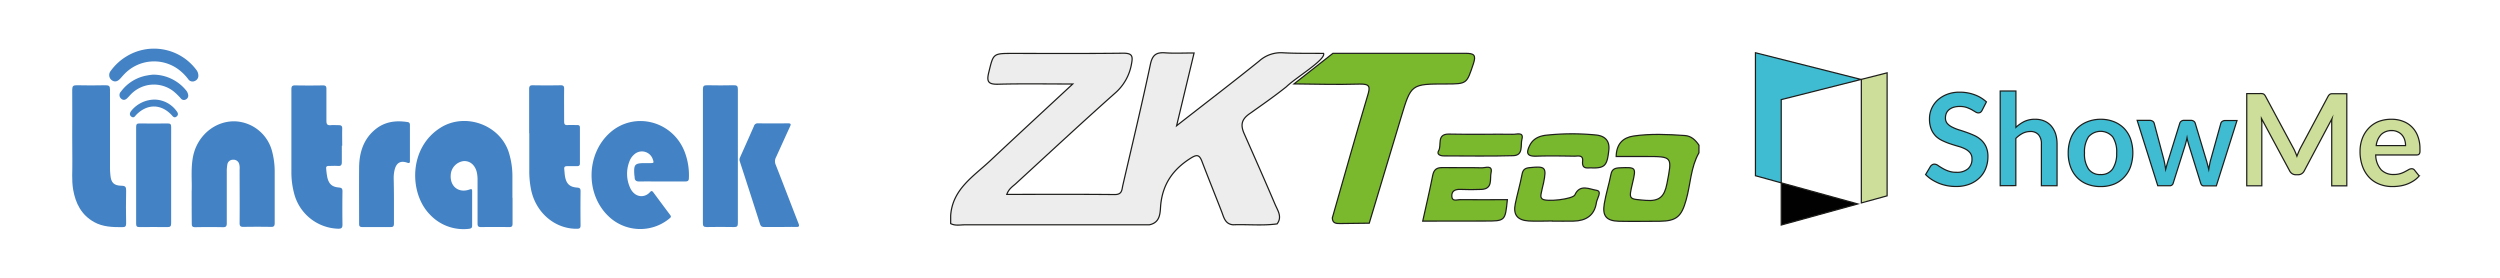 <svg xmlns="http://www.w3.org/2000/svg" viewBox="0 0 900 100"><defs><style>.cls-1{fill:#fff;}.cls-2{fill:#eeeded;}.cls-2,.cls-3,.cls-4,.cls-5,.cls-6,.cls-7,.cls-8{stroke:#1d1d1b;stroke-miterlimit:10;stroke-width:0.44px;}.cls-3{fill:#7ab82d;}.cls-4{fill:#7ab92d;}.cls-5{fill:#78b82e;}.cls-6{fill:#40bcd2;}.cls-7{fill:#ccde99;}.cls-8{fill:#010101;}.cls-9{fill:#4382c4;}</style></defs><title>3</title><g id="Layer_2" data-name="Layer 2"><g id="Layer_1-2" data-name="Layer 1"><rect class="cls-1" width="900" height="100"/><g id="Layer_2-2" data-name="Layer 2"><g id="Layer_1-2-2" data-name="Layer 1-2"><path class="cls-2" d="M342.24,77.64c.64-9.53,8.22-14.13,14.25-19.79,9.58-9,19.26-17.92,29.7-27.61-9.66,0-18.28-.15-26.88.08-3.62.09-4.17-1-3.34-4.3,1.65-6.74,1.46-6.79,8.57-6.79,13.27,0,26.54.09,39.81-.08,3.23,0,3.55,1,3,3.81a17.92,17.92,0,0,1-6.08,10.7c-12,10.67-23.78,21.63-35.62,32.49-1.11,1-2.49,1.83-3.2,3.83,13.12,0,26-.07,38.88.06,2.69,0,2.52-1.74,2.89-3.33,3.35-14.5,6.84-29,9.92-43.53.73-3.45,2.13-4.39,5.35-4.16s6.6.05,10.38.05l-6.29,26.2C434,37.12,443.77,29.67,453.28,22A11.67,11.67,0,0,1,461.81,19c4.89.28,9.79.17,14.68.23.87,2.22-10,8.7-13.39,12-4.3,3.44-8.83,6.58-13.31,9.75-2.91,2.06-3.23,4.09-1.87,7.17,3.74,8.47,7.5,16.93,11.12,25.45.94,2.2,2.63,4.48.71,7-5.28.72-10.58.12-15.86.32-2.84-.25-3.3-2.67-4.06-4.63-2.32-6-4.76-12-7.05-18-1-2.7-1.91-2.78-4.34-1.21-6.1,3.91-9.72,9-10.55,16.33-.31,2.71.17,6.65-4.15,7.52q-33.21,0-66.38,0c-1.7,0-3.48.43-5.12-.44Z"/><path class="cls-3" d="M611.62,55c-3,5.27-3,11.33-4.62,17-1.65,5.9-3.4,7.58-9.5,7.65-4.89,0-9.79.11-14.69,0-4.51-.13-6-1.89-5.27-6.29.59-3.54,1.7-7,2.39-10.53.38-2,1.45-2.34,3.28-2.42,5.73-.23,5.83-.19,4.52,5.4-1.45,6.19-1.42,5.79,4.65,6.32,5,.43,6.81-1.31,7.72-6,1.89-9.84,2.15-9.79-7.84-9.79H581.82c.1-4.52,2.42-6.8,6.26-7.37,6.12-.89,12.29-.6,18.43-.18,2.35.15,3.88,1.65,5.12,3.49Z"/><path class="cls-4" d="M492.93,80.34l-10.3.13c-1.46,0-2.9.08-3-2,4.21-14.68,8.33-29.39,12.7-44,1-3.22.94-4.32-3-4.2-8.94.26-14.53,0-23.48-.07l14-11c17.05,0,30.73,0,47.78,0,3,0,3.85.6,2.78,3.77-2.41,7.18-2.23,7.24-9.78,7.26-12.63,0-12.63,0-16.2,11.87Z"/><path class="cls-3" d="M512.18,79.6c1.28-5.79,2.55-11.12,3.6-16.48.43-2.15,1.52-2.83,3.59-2.78,4.74.08,9.48-.06,14.22.08,1.2,0,3.82-1.12,3.19,1.76-.48,2.22.7,5.79-3.42,6-2.52.12-5.06.11-7.58,0-1.9-.08-3.25.53-3.13,2.52s1.93,1.15,3,1.17c5.66.09,11.33,0,17,0-.77,7.7-.77,7.7-8,7.7Z"/><path class="cls-3" d="M558.87,79.55c-2.84,0-5.69.16-8.52,0-4.15-.28-5.66-2.27-4.84-6.23.73-3.52,1.76-7,2.42-10.52.32-1.74,1.05-2.28,2.75-2.45,5.69-.58,6.14-.16,5,5.47-.25,1.23-.62,2.43-.83,3.66-.13.73-.36,1.55.37,2.15,1.39,1.17,11,.08,11.73-1.46,1.82-4.08,5.37-2,7.76-1.67,2.16.34.24,2.87,0,4.4-.69,4.69-3.78,6.61-8.26,6.7-2.53.05-5.06,0-7.58,0Z"/><path class="cls-5" d="M573.31,60.46c-1.5-.23-3.91.87-3.56-2.52.23-2.31-1.79-1.7-3-1.72-4.57-.07-9.15-.15-13.71,0-3.61.12-3.58-1.41-2.26-4,1.24-2.39,3.45-3.26,5.81-3.54a87.35,87.35,0,0,1,17.93-.08c2.94.26,5,1.83,4.67,5.29C578.61,59.53,577.8,60.5,573.31,60.46Z"/><path class="cls-3" d="M533.84,48.35c3.62,0,7.25-.09,10.88,0,1.25.05,3.91-1,3.17,1.78-.56,2.08.62,5.79-3.1,5.91-8.35.25-16.71.08-25.07.08-1.28,0-2.58-.59-1.82-1.85,1.19-2-.82-6,3.63-6C525.63,48.37,529.73,48.35,533.84,48.35Z"/></g></g><polygon class="cls-6" points="669.98 28.6 631.96 18.99 631.96 63.26 641.24 65.82 641.24 35.86 669.98 28.6"/><polygon class="cls-7" points="679.36 26.22 669.98 28.6 670.08 28.63 670.08 73.05 679.36 70.5 679.36 26.22"/><polygon class="cls-8" points="641.24 81.01 668.79 73.42 641.24 65.82 641.24 81.01"/><path class="cls-6" d="M713.56,39.71a2.06,2.06,0,0,1-.6.73,1.58,1.58,0,0,1-.8.2,2.06,2.06,0,0,1-1-.36l-1.35-.8a14,14,0,0,0-1.83-.8,7.92,7.92,0,0,0-2.46-.36,7.33,7.33,0,0,0-2.25.31,4.69,4.69,0,0,0-1.6.85,3.46,3.46,0,0,0-1,1.32,4.44,4.44,0,0,0-.31,1.68,3,3,0,0,0,.64,1.94,5.58,5.58,0,0,0,1.74,1.32,16.22,16.22,0,0,0,2.45,1c.93.28,1.86.59,2.82.93s1.89.72,2.82,1.14a9.25,9.25,0,0,1,2.45,1.65A7.43,7.43,0,0,1,715,52.89a8.48,8.48,0,0,1,.65,3.52,11.33,11.33,0,0,1-.78,4.21A9.42,9.42,0,0,1,712.63,64a10.44,10.44,0,0,1-3.62,2.3,13.06,13.06,0,0,1-4.89.83A16.2,16.2,0,0,1,698.05,66a18.29,18.29,0,0,1-2.64-1.37,13.38,13.38,0,0,1-2.19-1.78l1.78-3a2.55,2.55,0,0,1,.62-.55,1.4,1.4,0,0,1,.8-.2,2.17,2.17,0,0,1,1.24.46c.44.31,1,.67,1.58,1a11.54,11.54,0,0,0,2.14,1,8.41,8.41,0,0,0,3,.47,6,6,0,0,0,4.08-1.25,4.5,4.5,0,0,0,1.45-3.59,3.35,3.35,0,0,0-.65-2.14,5.43,5.43,0,0,0-1.73-1.4,12.9,12.9,0,0,0-2.45-.95c-.93-.26-1.86-.55-2.79-.86a21.74,21.74,0,0,1-2.8-1.11A8.89,8.89,0,0,1,697,49.12a7.8,7.8,0,0,1-1.73-2.58,9.79,9.79,0,0,1-.65-3.83,9,9,0,0,1,.72-3.54,9.26,9.26,0,0,1,2.12-3.05A10.7,10.7,0,0,1,700.87,34a12.1,12.1,0,0,1,4.6-.81,15.31,15.31,0,0,1,5.42.94,12.63,12.63,0,0,1,4.22,2.55Z"/><path class="cls-6" d="M720.07,66.85V32.76h5.66v13.1a12.76,12.76,0,0,1,3-2.11,8.66,8.66,0,0,1,3.88-.81,8.27,8.27,0,0,1,3.41.65,6.77,6.77,0,0,1,2.48,1.84,8.36,8.36,0,0,1,1.53,2.81,12.46,12.46,0,0,1,.51,3.62v15H734.9v-15a4.93,4.93,0,0,0-1-3.33,3.75,3.75,0,0,0-3-1.19,6.09,6.09,0,0,0-2.77.67,10,10,0,0,0-2.43,1.81v17Z"/><path class="cls-6" d="M756.2,42.94a12.76,12.76,0,0,1,4.78.86,10.63,10.63,0,0,1,3.67,2.4A10.82,10.82,0,0,1,767,50a15.63,15.63,0,0,1,0,10,10.51,10.51,0,0,1-2.35,3.83A10,10,0,0,1,761,66.31a12.76,12.76,0,0,1-4.78.85,13,13,0,0,1-4.81-.85,10.12,10.12,0,0,1-3.67-2.43,10.78,10.78,0,0,1-2.35-3.83,14.1,14.1,0,0,1-.83-5,14.62,14.62,0,0,1,.83-5,10.82,10.82,0,0,1,2.35-3.8,10.63,10.63,0,0,1,3.67-2.4A13,13,0,0,1,756.2,42.94Zm0,19.9a4.94,4.94,0,0,0,4.34-2A10,10,0,0,0,762,55.09a9.91,9.91,0,0,0-1.42-5.81,5.76,5.76,0,0,0-8.73,0,9.91,9.91,0,0,0-1.43,5.79,9.72,9.72,0,0,0,1.43,5.76A5,5,0,0,0,756.2,62.84Z"/><path class="cls-6" d="M769.38,43.33h4.5a1.88,1.88,0,0,1,1.08.31,1.3,1.3,0,0,1,.55.75L778.87,57c.18.7.33,1.37.44,2s.23,1.32.33,2c.18-.64.34-1.32.54-2s.39-1.32.62-2l3.91-12.61a1.42,1.42,0,0,1,.54-.75,1.53,1.53,0,0,1,1-.31h2.5a1.69,1.69,0,0,1,1,.31,1.33,1.33,0,0,1,.54.75l3.85,12.84c.21.65.39,1.3.54,1.92l.47,1.86c.1-.65.23-1.32.36-2s.28-1.34.49-2l3.49-12.56a1.24,1.24,0,0,1,.54-.75,1.73,1.73,0,0,1,1-.31h4.29l-7.44,23.52h-4.58c-.49,0-.85-.34-1.06-1L788,52.25c-.12-.44-.25-.88-.38-1.35s-.21-.9-.29-1.34c-.1.47-.18.91-.31,1.37s-.23.9-.36,1.37l-4.29,13.57a1.24,1.24,0,0,1-1.24,1H776.8Z"/><path class="cls-7" d="M826.24,54.63c.23.51.44,1.06.65,1.6.2-.54.44-1.09.67-1.63a15.37,15.37,0,0,1,.72-1.52L838.1,34.7a2.52,2.52,0,0,1,.39-.54,1.47,1.47,0,0,1,.44-.31,1.72,1.72,0,0,1,.54-.11c.21,0,.44,0,.73,0h4.65V66.9h-5.43V45.48c0-.39,0-.83,0-1.32s0-1,.1-1.45l-10,18.82a2.57,2.57,0,0,1-.9,1,2.31,2.31,0,0,1-1.3.37h-.85a2.3,2.3,0,0,1-1.29-.37,2.59,2.59,0,0,1-.9-1l-10.16-18.9c0,.52.1,1,.13,1.48s0,.93,0,1.34V66.88h-5.42V33.69h4.65a5.24,5.24,0,0,1,.72,0,2.48,2.48,0,0,1,.54.1,1,1,0,0,1,.44.31,2.52,2.52,0,0,1,.39.54l9.9,18.43A13.58,13.58,0,0,1,826.24,54.63Z"/><path class="cls-7" d="M861,42.94a11,11,0,0,1,4.08.73,8.83,8.83,0,0,1,3.23,2.07,9.2,9.2,0,0,1,2.12,3.36,12.28,12.28,0,0,1,.75,4.52,10,10,0,0,1,0,1.06,1.47,1.47,0,0,1-.21.67.81.81,0,0,1-.41.34,1.78,1.78,0,0,1-.65.1H855.26a8.24,8.24,0,0,0,1.94,5.32,6.08,6.08,0,0,0,4.5,1.71,8,8,0,0,0,2.38-.31,8.75,8.75,0,0,0,1.73-.72c.49-.26.93-.5,1.32-.73a2.2,2.2,0,0,1,1.08-.31,1.36,1.36,0,0,1,.6.13,1.49,1.49,0,0,1,.44.39l1.65,2.07a9,9,0,0,1-2.12,1.83,12.43,12.43,0,0,1-5,1.81,17.42,17.42,0,0,1-2.56.18,12.53,12.53,0,0,1-4.57-.83,10.17,10.17,0,0,1-3.67-2.4,11.33,11.33,0,0,1-2.46-4,15.5,15.5,0,0,1-.9-5.46,13.16,13.16,0,0,1,.77-4.52,10.88,10.88,0,0,1,2.25-3.7,10.13,10.13,0,0,1,3.57-2.48A12.76,12.76,0,0,1,861,42.94Zm.1,4.09a5.23,5.23,0,0,0-3.87,1.39,6.9,6.9,0,0,0-1.79,4H866a6.63,6.63,0,0,0-.31-2.06,5.05,5.05,0,0,0-.93-1.71,4.3,4.3,0,0,0-1.55-1.16A4.83,4.83,0,0,0,861.05,47Z"/><g id="Layer_2-3" data-name="Layer 2"><g id="Layer_1-2-3" data-name="Layer 1-2"><path class="cls-9" d="M184.52,71.22c0,3.08,0,6.16,0,9.24,0,1-.27,1.31-1.26,1.29q-5-.07-10.08,0c-1,0-1.26-.32-1.26-1.27,0-5.18,0-10.37,0-15.54a13,13,0,0,0-.21-2.64c-.56-2.82-2.47-4.47-4.85-4.3a5.3,5.3,0,0,0-4.6,5c-.29,4.15,2.88,6.62,6.78,5.22.88-.31.93,0,.93.69,0,4.11,0,8.21,0,12.33,0,.79-.32,1-1.05,1.12a16.54,16.54,0,0,1-14.18-5.15c-7.49-7.66-7.71-24.07,3.94-31.29,8.84-5.48,21.29-1,24.48,8.91a28.74,28.74,0,0,1,1.31,8.69c0,2.56,0,5.13,0,7.69Z"/><path class="cls-9" d="M69,68.93c.17-3.69-.35-8,.45-12.35,1.4-7.56,7.74-13,15-12.91A14.41,14.41,0,0,1,98,54.67a28.38,28.38,0,0,1,.89,7c0,6.21,0,12.41,0,18.61,0,1.12-.32,1.43-1.4,1.4q-4.89-.09-9.8,0c-1.09,0-1.44-.28-1.43-1.4.06-6.44,0-12.88,0-19.3A5.63,5.63,0,0,0,86.1,59a2.1,2.1,0,0,0-2.26-1.49,2,2,0,0,0-2,1.75,13.35,13.35,0,0,0-.2,2.36c0,6.25,0,12.5,0,18.75,0,1.09-.3,1.44-1.4,1.42-3.31-.07-6.62-.06-9.94,0-1,0-1.27-.3-1.26-1.27C69,76.84,69,73.2,69,68.93Z"/><path class="cls-9" d="M238.32,65.34c-2.71,0-5.41-.06-8.12,0-1.22,0-1.72-.41-1.74-1.56,0-.28-.08-.56-.1-.84-.25-3.78.15-4.22,3.88-4.22h1.68c1.51,0,1.55-.07,1.06-1.45a4.12,4.12,0,0,0-5.23-2.53,4,4,0,0,0-1.41.84,6,6,0,0,0-1.74,2.51,12.17,12.17,0,0,0,.25,9.53c1.59,3.5,5.11,3.82,7.14,1.55.57-.65.88-.37,1.27.16,2,2.7,4,5.4,6,8.06.6.78,0,1-.42,1.4a16.48,16.48,0,0,1-22.06-1.22c-8.06-8-7.69-22.18.77-29.76,8.75-7.84,22.55-4.34,26.9,6.79A23.32,23.32,0,0,1,248,64.09c0,1-.43,1.25-1.35,1.23-2.76,0-5.51,0-8.27,0Z"/><path class="cls-9" d="M190.49,47.92c0-5.27,0-10.55,0-15.82,0-1.12.31-1.43,1.4-1.4q5,.09,9.94,0c1,0,1.27.32,1.26,1.29-.05,3.92,0,7.84,0,11.76,0,1,.28,1.34,1.27,1.28,1.16-.08,2.33,0,3.5,0,.65,0,.91.25.91.9q0,6.45,0,12.89c0,.75-.35,1-1,1-1.21,0-2.43,0-3.64,0-.81,0-1.09.3-1,1.09s.13,1.76.28,2.63c.48,2.65,1.68,3.81,4.4,4,1,.08,1.2.45,1.19,1.37q-.07,6.09,0,12.18c0,1-.28,1.25-1.26,1.27-8.09.12-15.11-6-16.64-14.54a33.74,33.74,0,0,1-.56-6.26c0-4.53,0-9.05,0-13.58Z"/><path class="cls-9" d="M123.06,52.41c0,2,0,3.92,0,5.88,0,1.07-.25,1.54-1.4,1.45s-2.24,0-3.36,0c-.67,0-.95.28-.88.93a27.92,27.92,0,0,0,.41,3.18c.56,2.4,1.71,3.44,4.14,3.65,1,.08,1.34.38,1.32,1.42q-.09,5.94,0,11.9c0,1.13-.28,1.52-1.47,1.52A16.9,16.9,0,0,1,105.9,69.7a29.78,29.78,0,0,1-1-8c0-9.85,0-19.69,0-29.54,0-1.12.31-1.44,1.41-1.42q5,.09,9.94,0c1,0,1.27.34,1.26,1.29,0,3.83,0,7.66,0,11.49,0,1.27.39,1.65,1.6,1.54.92-.09,1.86,0,2.8,0s1.32.28,1.29,1.26c-.06,2.06,0,4.11,0,6.17Z"/><path class="cls-9" d="M26,49.1c0-5.6.05-11.21,0-16.81,0-1.33.42-1.62,1.65-1.6,3.46.08,6.91.08,10.37,0,1.22,0,1.59.31,1.58,1.56,0,9.25,0,18.49,0,27.74,0,1,0,2,.14,3.08.24,2.7,1.27,3.75,4,3.8,1.36,0,1.7.45,1.67,1.77-.1,3.93-.08,7.85,0,11.77,0,1.16-.38,1.37-1.44,1.37-3.48,0-6.92-.08-10.07-1.83-4.57-2.54-6.7-6.7-7.56-11.66-.59-3.41-.24-6.82-.3-10.23C26,55.07,26,52.09,26,49.1Z"/><path class="cls-9" d="M253.05,56.25c0-8,0-16,0-24.06,0-1.14.28-1.53,1.47-1.5,3.22.08,6.45.06,9.66,0,1,0,1.46.2,1.45,1.37q0,24.13,0,48.26c0,1.09-.28,1.45-1.4,1.42q-4.89-.1-9.8,0c-1.14,0-1.4-.37-1.39-1.44C253.07,72.29,253.05,64.28,253.05,56.25Z"/><path class="cls-9" d="M141.82,71.92c0,2.85,0,5.7,0,8.54,0,1-.28,1.3-1.26,1.28-3.36,0-6.73,0-10.09,0-.92,0-1.2-.28-1.19-1.2,0-6.81-.05-13.63,0-20.43.09-5.23,1.58-10,5.74-13.45,3.43-2.87,7.46-3.39,11.75-2.71.65.11.8.5.8,1.08q0,6.45,0,12.88c0,.81-.23.91-1,.65-2.31-.81-3.79,0-4.45,2.35a12.49,12.49,0,0,0-.39,3.33Q141.82,68.08,141.82,71.92Z"/><path class="cls-9" d="M280.75,81.72c-1.87,0-3.74,0-5.61,0-.91,0-1.28-.28-1.56-1.15Q270,69.34,266.33,58.11a1.86,1.86,0,0,1,.09-1.46q2.52-5.61,5-11.25a1.36,1.36,0,0,1,1.46-1q5.39.06,10.77,0c1,0,1.21.21.76,1.16-1.71,3.68-3.36,7.39-5.05,11.06a3.08,3.08,0,0,0-.12,2.65c2.76,7,5.44,14.08,8.19,21.1.42,1.07.28,1.38-.91,1.33C284.57,81.66,282.66,81.72,280.75,81.72Z"/><path class="cls-9" d="M61.61,63.2c0,5.73,0,11.47,0,17.2,0,1-.28,1.37-1.33,1.35-3.36-.06-6.73,0-10.07,0-.91,0-1.21-.28-1.2-1.2q0-17.41,0-34.82c0-1,.26-1.31,1.26-1.29q5,.08,10.08,0c1,0,1.28.3,1.27,1.28C61.59,51.54,61.61,57.37,61.61,63.2Z"/><path class="cls-9" d="M71.41,27.15a2,2,0,0,1-1.27,2,1.85,1.85,0,0,1-2.37-.64A17.46,17.46,0,0,0,64,24.81a14.8,14.8,0,0,0-19.18,1.81c-.56.56-1.05,1.18-1.6,1.75-1,1.06-2,1.22-3,.49a2.32,2.32,0,0,1-.43-3.24h0a19.32,19.32,0,0,1,5.7-5.29A19,19,0,0,1,70.64,25.1,3.35,3.35,0,0,1,71.41,27.15Z"/><path class="cls-9" d="M55.05,26.87A15.33,15.33,0,0,1,67,32.54a3.28,3.28,0,0,1,.72,1.5,1.51,1.51,0,0,1-.81,1.76,1.37,1.37,0,0,1-1.78-.33A23.9,23.9,0,0,0,62.63,33,11.52,11.52,0,0,0,47,34.08c-.32.33-.63.69-.94,1-.68.76-1.48,1.25-2.41.47A1.72,1.72,0,0,1,43.52,33a14.87,14.87,0,0,1,9.53-5.85C53.83,27,54.62,26.92,55.05,26.87Z"/><path class="cls-9" d="M56,35.86a10,10,0,0,1,7.47,4c.53.65.94,1.4.11,2.08s-1.34,0-1.85-.59c-3.82-4-8.72-4-12.63-.07-.46.46-.84,1.31-1.7.78s-.77-1.33-.18-2.12A10.9,10.9,0,0,1,56,35.86Z"/></g></g></g></g></svg>